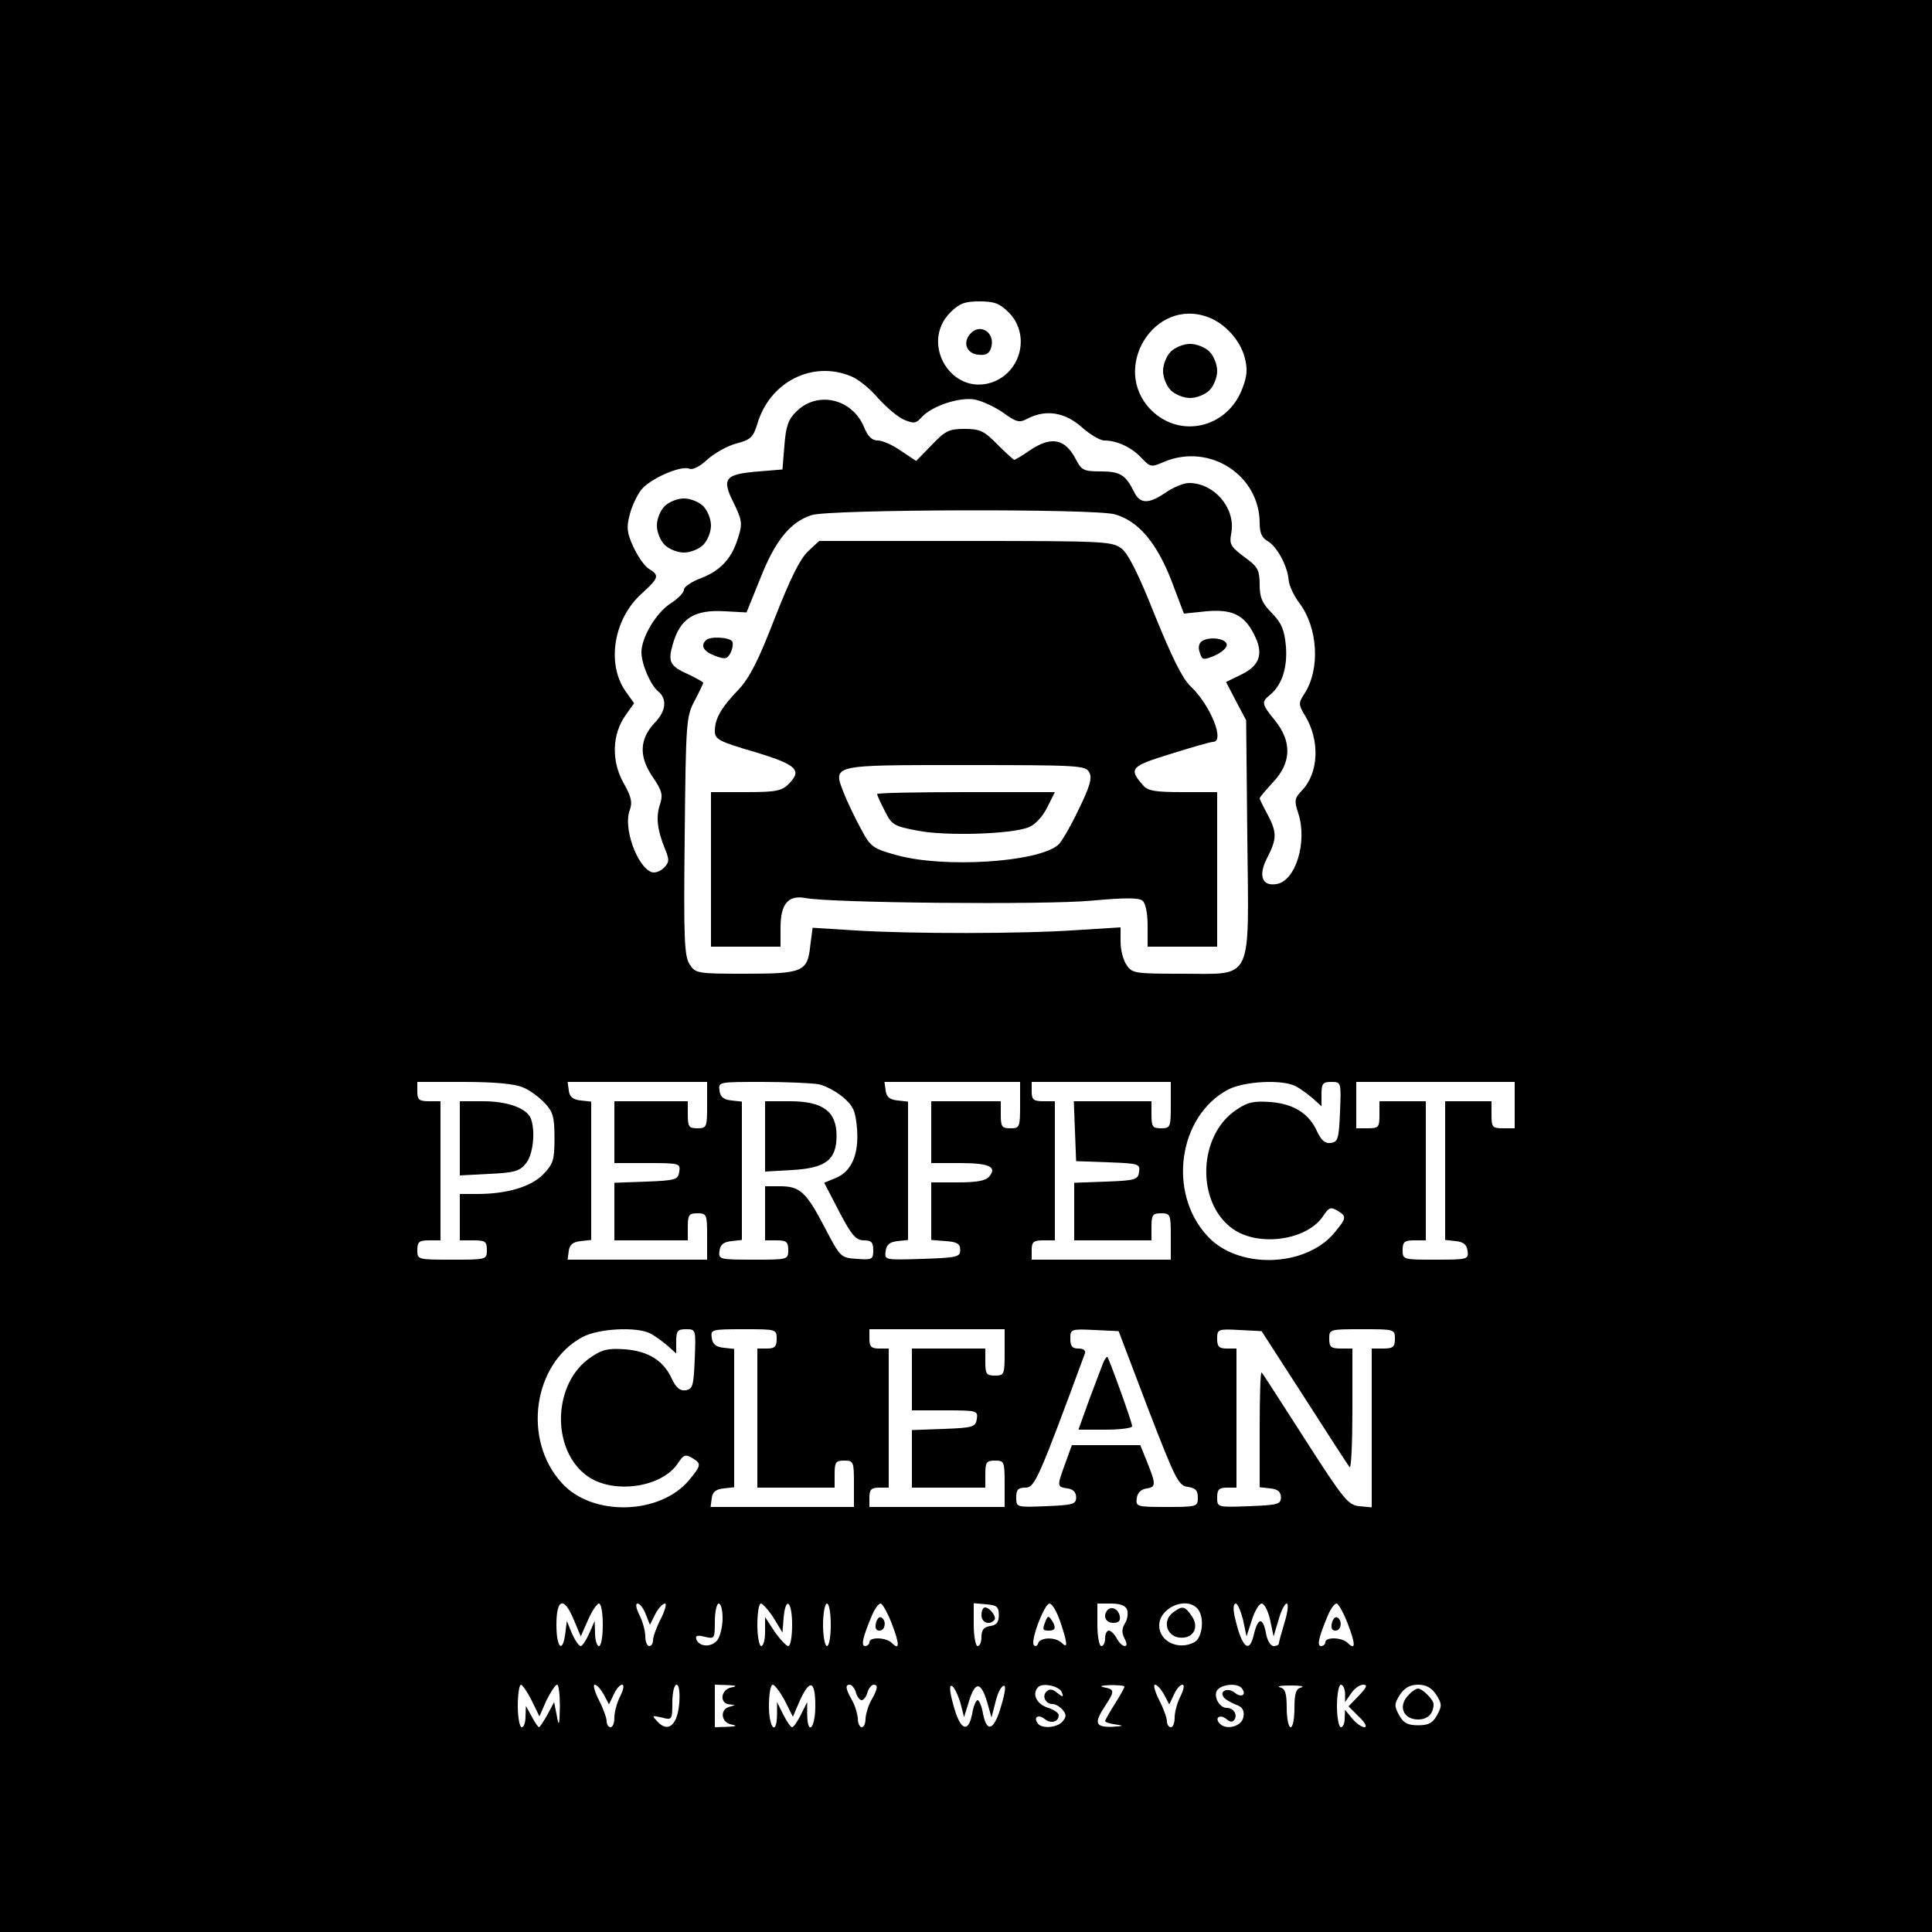 <?xml version="1.0" standalone="no"?>
<!DOCTYPE svg PUBLIC "-//W3C//DTD SVG 20010904//EN"
 "http://www.w3.org/TR/2001/REC-SVG-20010904/DTD/svg10.dtd">
<svg version="1.0" xmlns="http://www.w3.org/2000/svg"
 width="500pt" height="500pt" viewBox="0 0 500 500"
 preserveAspectRatio="xMidYMid meet">
<g transform="translate(0,500) scale(0.1,-0.1)"
fill="#000000" stroke="none">
<path d="M0 2500 l0 -2500 2500 0 2500 0 0 2500 0 2500 -2500 0 -2500 0 0
-2500z m2611 1691 c56 -57 32 -155 -45 -181 -105 -34 -185 102 -107 181 24 24
38 29 76 29 38 0 52 -5 76 -29z m516 -12 c43 -16 82 -59 94 -103 8 -31 7 -48
-6 -82 -39 -102 -161 -130 -236 -55 -106 107 8 293 148 240z m-924 -153 c18
-7 50 -33 70 -57 21 -23 50 -48 66 -55 26 -11 32 -10 46 6 27 30 99 53 138 46
19 -4 52 -19 73 -34 35 -25 42 -27 64 -15 47 24 96 16 139 -22 21 -19 48 -35
59 -35 33 0 71 -18 96 -45 23 -24 25 -25 59 -10 118 49 247 -35 247 -159 0
-25 6 -38 20 -46 24 -13 52 -64 55 -101 1 -14 14 -42 28 -60 48 -64 54 -171
13 -234 -16 -25 -16 -28 2 -58 38 -63 35 -147 -8 -192 -20 -21 -21 -27 -10
-60 24 -74 -7 -176 -57 -183 -37 -6 -47 22 -24 67 26 50 26 67 1 114 -11 20
-20 39 -20 41 0 3 16 21 35 42 47 50 49 104 5 159 -35 43 -36 48 -14 66 32 26
46 71 42 126 -4 43 -11 60 -36 86 -26 26 -32 41 -32 74 0 34 -5 45 -27 62 -51
38 -52 40 -46 74 10 63 -45 127 -110 127 -13 0 -41 -11 -62 -26 -43 -29 -65
-28 -80 3 -22 44 -36 53 -86 53 -44 0 -50 3 -64 30 -28 55 -64 62 -119 25 -20
-14 -39 -25 -41 -25 -2 0 -22 18 -44 40 -34 35 -45 40 -85 40 -40 0 -50 -5
-85 -42 l-40 -41 -39 26 c-21 15 -48 27 -60 27 -15 0 -26 10 -36 35 -31 74
-121 94 -175 40 -21 -20 -27 -38 -31 -88 l-5 -62 -61 -5 c-88 -7 -97 -18 -66
-80 22 -45 24 -55 13 -89 -16 -55 -45 -87 -96 -107 -25 -9 -45 -23 -45 -30 0
-8 -16 -24 -35 -36 -37 -24 -75 -88 -75 -126 0 -30 23 -84 43 -101 24 -19 21
-51 -8 -81 -40 -42 -42 -87 -7 -139 26 -38 28 -48 20 -73 -11 -32 -7 -66 13
-115 12 -29 11 -35 -3 -49 -9 -9 -23 -14 -32 -11 -38 15 -74 116 -56 161 7 20
4 34 -17 71 -31 56 -29 125 6 174 l22 31 -22 31 c-50 71 -31 188 42 253 45 41
46 47 18 64 -11 7 -29 33 -40 57 -17 37 -18 51 -9 84 5 21 19 50 30 64 23 28
101 63 124 54 9 -4 29 7 47 24 18 16 51 35 74 41 38 10 44 16 55 51 32 109
143 165 243 123z m682 -357 c60 -17 107 -71 146 -170 l33 -87 58 6 c66 6 98
-9 123 -59 26 -49 16 -81 -31 -104 l-41 -20 26 -50 26 -49 3 -301 c4 -382 17
-355 -168 -355 -122 0 -130 1 -144 22 -9 12 -16 40 -16 60 l0 38 -112 -7
c-142 -10 -429 -10 -574 -1 l-111 7 -6 -46 c-7 -68 -19 -73 -169 -73 -124 0
-128 1 -143 24 -14 21 -16 65 -13 333 3 297 4 309 26 350 12 23 22 44 22 46 0
2 -18 12 -39 22 -47 21 -53 32 -40 77 19 68 56 91 136 86 l55 -3 36 89 c38 97
78 146 133 163 47 15 730 17 784 2z m-1532 -1483 c18 -7 43 -26 57 -41 21 -22
25 -36 25 -90 0 -57 -3 -67 -29 -94 -31 -32 -93 -51 -171 -51 l-45 0 0 -60 0
-60 35 0 c31 0 35 -3 35 -25 0 -25 -1 -25 -90 -25 -89 0 -90 0 -90 25 0 21 5
25 30 25 l30 0 0 180 0 180 -30 0 c-25 0 -30 4 -30 25 l0 25 120 0 c80 0 132
-5 153 -14z m477 -46 c0 -57 -1 -60 -25 -60 -22 0 -25 4 -25 35 l0 35 -95 0
-95 0 0 -80 0 -80 86 0 c83 0 85 -1 82 -22 -3 -21 -9 -23 -85 -26 l-83 -3 0
-74 0 -75 95 0 95 0 0 35 c0 31 3 35 25 35 24 0 25 -3 25 -60 l0 -60 -181 0
-180 0 3 23 c2 16 11 23 31 25 l27 3 0 179 0 179 -27 3 c-20 2 -29 9 -31 26
l-3 22 180 0 181 0 0 -60z m288 54 c17 -3 45 -18 63 -33 27 -23 33 -35 37 -82
5 -67 -14 -111 -56 -128 l-29 -12 39 -75 c32 -61 43 -74 64 -74 19 0 24 -5 24
-26 0 -23 -3 -25 -42 -22 -43 3 -43 4 -84 82 -48 92 -64 106 -116 106 l-38 0
0 -70 0 -70 30 0 c25 0 30 -4 30 -25 0 -25 -1 -25 -91 -25 -88 0 -90 1 -87 23
2 16 11 23 31 25 l27 3 0 179 0 179 -27 3 c-20 2 -29 9 -31 26 -3 22 -2 22
111 22 63 0 128 -3 145 -6z m522 -54 c0 -57 -1 -60 -25 -60 -22 0 -25 4 -25
35 l0 35 -90 0 -90 0 0 -80 0 -80 74 0 c77 0 97 -10 76 -35 -9 -11 -33 -15
-81 -15 l-69 0 0 -74 0 -75 38 -3 c29 -2 37 -7 37 -23 0 -18 -8 -20 -98 -23
-98 -3 -98 -3 -95 20 2 17 11 24 31 26 l27 3 0 179 0 179 -27 3 c-20 2 -29 9
-31 26 l-3 22 175 0 176 0 0 -60z m390 0 c0 -57 -1 -60 -25 -60 -22 0 -25 4
-25 35 l0 35 -100 0 -101 0 3 -77 3 -78 83 -3 c79 -3 83 -4 80 -25 -3 -20 -9
-22 -85 -25 l-83 -3 0 -74 0 -75 100 0 100 0 0 35 c0 31 3 35 25 35 24 0 25
-3 25 -60 l0 -60 -180 0 -180 0 0 25 c0 21 5 25 30 25 l30 0 0 180 0 180 -30
0 c-25 0 -30 4 -30 25 l0 25 180 0 180 0 0 -60z m323 49 c12 -6 32 -21 45 -32
l22 -20 0 31 c0 28 4 32 25 32 26 0 26 0 23 -77 -3 -70 -5 -78 -24 -81 -14 -2
-24 6 -35 29 -21 47 -60 72 -121 77 -43 3 -59 0 -88 -20 -100 -66 -105 -240
-10 -308 67 -48 194 -30 235 34 14 21 19 23 36 13 25 -15 24 -19 -8 -58 -76
-90 -251 -94 -329 -7 -103 112 -74 310 54 378 42 22 140 27 175 9z m567 -49
l0 -60 -30 0 c-28 0 -30 3 -30 35 l0 35 -60 0 -60 0 0 -179 0 -180 28 -3 c19
-2 28 -9 30 -25 3 -22 1 -23 -82 -23 -85 0 -86 0 -86 25 0 21 5 25 30 25 l30
0 0 180 0 180 -60 0 -60 0 0 -35 c0 -32 -2 -35 -30 -35 l-30 0 0 60 0 60 205
0 205 0 0 -60z m-2237 -591 c12 -6 32 -21 45 -32 l22 -20 0 31 c0 28 4 32 25
32 26 0 26 0 23 -77 -3 -70 -5 -78 -24 -81 -14 -2 -24 6 -35 29 -21 47 -60 72
-121 77 -43 3 -59 0 -88 -20 -100 -66 -105 -240 -10 -308 67 -48 194 -30 235
34 14 21 19 23 36 13 25 -15 24 -19 -8 -58 -76 -90 -251 -94 -329 -7 -103 112
-74 310 54 378 42 22 140 27 175 9z m327 -14 c0 -20 -5 -25 -25 -25 l-25 0 0
-180 0 -180 100 0 100 0 0 35 c0 31 3 35 25 35 24 0 25 -3 25 -60 l0 -60 -186
0 -185 0 3 23 c2 16 11 23 31 25 l27 3 0 179 0 179 -27 3 c-20 2 -29 9 -31 26
-3 21 -1 22 82 22 85 0 86 0 86 -25z m590 -35 c0 -57 -1 -60 -25 -60 -22 0
-25 4 -25 35 l0 35 -95 0 -95 0 0 -80 0 -80 86 0 c83 0 85 -1 82 -22 -3 -21
-9 -23 -85 -26 l-83 -3 0 -74 0 -75 95 0 95 0 0 35 c0 31 3 35 25 35 24 0 25
-3 25 -60 l0 -60 -175 0 -175 0 0 25 c0 20 5 25 25 25 l25 0 0 180 0 180 -25
0 c-20 0 -25 5 -25 25 l0 25 175 0 175 0 0 -60z m371 -145 c71 -184 79 -200
103 -203 20 -3 26 -9 26 -28 0 -23 -2 -24 -81 -24 -78 0 -80 1 -77 23 2 14 11
23 26 25 25 4 24 11 -4 80 l-13 32 -89 0 -88 0 -17 -47 c-22 -60 -22 -61 6
-65 14 -2 22 -10 22 -23 0 -18 -8 -20 -77 -23 -78 -3 -78 -3 -78 23 0 20 5 25
24 25 24 0 34 23 154 348 2 7 -4 12 -17 12 -16 0 -21 6 -21 25 0 25 1 26 62
23 l63 -3 76 -200z m405 28 c61 -95 113 -176 117 -180 4 -3 7 64 7 150 l0 157
-30 0 c-25 0 -30 4 -30 25 0 25 1 25 85 25 84 0 85 0 85 -25 0 -21 -5 -25 -30
-25 l-30 0 0 -206 0 -205 -32 3 c-29 3 -40 16 -140 172 -60 93 -110 172 -113
174 -3 3 -5 -63 -5 -146 l0 -151 28 -3 c19 -2 27 -9 27 -23 0 -18 -8 -20 -82
-23 -83 -3 -83 -3 -83 23 0 20 5 25 25 25 l25 0 0 180 0 180 -25 0 c-20 0 -25
5 -25 25 0 25 2 26 57 23 l58 -3 111 -172z m-1891 -575 l18 -43 19 43 c10 23
23 42 28 42 6 0 10 -25 10 -55 0 -30 -4 -55 -10 -55 -5 0 -10 15 -10 33 l-1
32 -14 -32 c-8 -18 -18 -33 -22 -33 -5 0 -15 15 -23 33 l-13 32 -4 -32 c-7
-54 -23 -37 -23 22 0 69 20 74 45 13z m186 15 l11 -28 14 28 c8 15 19 27 25
27 5 0 0 -18 -11 -40 -11 -21 -20 -46 -20 -55 0 -8 -4 -15 -10 -15 -5 0 -10
11 -10 25 0 15 -7 39 -15 55 -9 18 -11 30 -5 30 6 0 15 -12 21 -27z m199 -11
c0 -21 -6 -46 -13 -56 -15 -20 -48 -19 -55 2 -3 9 3 11 22 6 25 -6 26 -5 26
40 0 25 5 46 10 46 6 0 10 -17 10 -38z m132 1 l23 -38 3 38 c5 57 22 44 22
-18 0 -30 -4 -55 -10 -55 -5 0 -21 17 -35 37 l-25 38 0 -38 c0 -20 -4 -37 -10
-37 -5 0 -10 25 -10 55 0 30 4 55 9 55 5 0 20 -17 33 -37z m148 -18 c0 -30 -4
-55 -10 -55 -5 0 -10 25 -10 55 0 30 5 55 10 55 6 0 10 -25 10 -55z m158 3
c21 -55 20 -70 0 -50 -15 15 -58 16 -58 2 0 -5 -5 -10 -11 -10 -11 0 -7 21 17
78 7 17 17 32 23 32 5 0 18 -24 29 -52z m277 22 c0 -18 -6 -26 -22 -28 -17 -3
-23 -10 -23 -28 0 -13 -4 -24 -10 -24 -5 0 -10 25 -10 56 l0 55 33 -3 c27 -2
32 -7 32 -28z m159 -17 c19 -56 20 -71 4 -55 -16 16 -55 15 -61 0 -2 -7 -7
-10 -11 -6 -11 9 27 108 40 108 7 0 19 -21 28 -47z m173 31 c3 -9 1 -25 -6
-36 -8 -13 -8 -24 -1 -38 7 -13 7 -20 1 -20 -6 0 -15 9 -21 20 -6 11 -15 20
-20 20 -6 0 -10 -9 -10 -20 0 -11 -4 -20 -10 -20 -5 0 -10 25 -10 55 l0 55 35
0 c24 0 38 -5 42 -16z m181 4 c20 -20 15 -76 -7 -88 -41 -22 -91 2 -91 43 0
45 67 76 98 45z m119 -30 l9 -43 14 43 c7 23 19 42 25 42 7 0 17 -19 22 -42
l9 -43 13 43 c6 23 16 42 21 42 5 0 3 -21 -5 -47 -8 -27 -15 -51 -15 -55 0 -5
-6 -8 -14 -8 -8 0 -17 15 -20 35 -8 41 -21 38 -31 -5 -12 -53 -32 -33 -50 48
-4 18 -3 32 3 32 5 0 13 -19 19 -42z m271 -10 c21 -55 20 -70 0 -50 -15 15
-58 16 -58 2 0 -5 -5 -10 -11 -10 -11 0 -7 21 17 78 7 17 17 32 23 32 5 0 18
-24 29 -52z m-2112 -199 l20 -41 18 41 c11 22 23 41 28 41 4 0 7 -26 7 -57 -1
-50 -3 -53 -8 -23 l-7 35 -17 -32 c-10 -18 -20 -33 -22 -33 -2 0 -11 12 -19
28 l-15 27 -1 -27 c0 -16 -4 -28 -10 -28 -5 0 -10 25 -10 55 0 30 4 55 8 55 4
0 17 -19 28 -41z m187 15 l13 -25 12 25 c6 14 16 26 22 26 6 0 4 -12 -5 -30
-8 -16 -15 -40 -15 -55 0 -14 -4 -25 -10 -25 -5 0 -10 7 -10 15 0 9 -9 34 -20
55 -11 22 -16 40 -11 40 6 0 16 -12 24 -26z m195 -20 c-4 -57 -28 -79 -55 -51
-17 18 -17 18 10 12 26 -7 27 -6 27 39 0 26 5 46 11 46 6 0 9 -19 7 -46z m135
39 c-28 -5 -32 -42 -5 -44 16 -1 16 -2 0 -6 -26 -7 -22 -41 5 -46 16 -3 13 -5
-10 -6 l-33 -1 0 55 0 55 33 -1 c23 -1 26 -3 10 -6z m138 -34 l21 -42 18 42
c26 57 40 52 40 -14 0 -58 -20 -79 -21 -22 l0 32 -16 -32 c-9 -18 -19 -33 -23
-33 -4 0 -14 15 -23 33 l-16 32 0 -32 c-1 -57 -21 -36 -21 22 0 30 4 55 10 55
5 0 19 -19 31 -41z m184 21 c3 -11 10 -20 15 -20 5 0 12 9 15 20 3 11 11 20
16 20 12 0 11 -10 -6 -40 -8 -14 -14 -35 -15 -47 0 -13 -4 -23 -10 -23 -5 0
-10 10 -10 23 -1 12 -7 33 -15 47 -17 30 -18 40 -6 40 5 0 13 -9 16 -20z m270
-25 l10 -39 13 42 c16 52 31 50 47 -4 l11 -39 10 39 c5 22 14 41 21 43 7 3 5
-15 -6 -52 -18 -63 -37 -71 -47 -20 -3 19 -10 35 -14 35 -4 0 -11 -16 -14 -35
-10 -52 -31 -43 -48 20 -10 35 -12 55 -5 52 6 -2 15 -21 22 -42z m263 25 c5
-13 3 -13 -12 -1 -12 10 -20 11 -28 3 -12 -12 -2 -32 16 -32 8 0 19 -7 26 -15
10 -12 10 -18 0 -30 -14 -17 -56 -20 -65 -4 -11 16 3 23 19 10 16 -13 36 -7
36 10 0 6 -13 15 -30 20 -28 10 -40 36 -23 53 12 12 56 2 61 -14z m162 15 c0
-3 -11 -23 -25 -45 -14 -22 -25 -42 -25 -44 0 -3 12 -7 28 -9 22 -3 20 -4 -10
-6 -44 -1 -47 10 -18 54 25 38 25 43 -2 48 -14 3 -9 5 15 6 20 0 37 -1 37 -4z
m103 -21 l13 -25 12 25 c6 14 16 26 22 26 6 0 4 -12 -5 -30 -8 -16 -15 -40
-15 -55 0 -14 -4 -25 -10 -25 -5 0 -10 7 -10 15 0 9 -9 34 -20 55 -11 22 -16
40 -11 40 6 0 16 -12 24 -26z m202 15 c11 -16 -3 -23 -19 -10 -17 14 -40 6
-30 -10 3 -6 17 -14 31 -20 18 -6 24 -15 21 -32 -3 -24 -43 -36 -61 -18 -15
15 0 26 17 12 10 -8 16 -9 21 -1 8 13 -3 30 -20 30 -21 0 -37 34 -23 48 15 15
55 16 63 1z m153 4 c-14 -3 -18 -15 -18 -54 0 -27 -4 -49 -10 -49 -5 0 -10 22
-10 49 0 39 -4 51 -17 54 -10 3 2 5 27 5 25 0 37 -2 28 -5z m113 -15 l0 -23
16 23 c8 12 22 22 31 22 12 0 9 -7 -11 -28 l-27 -28 27 -27 c16 -15 22 -27 14
-27 -7 0 -21 10 -32 23 l-18 22 -1 -22 c0 -13 -4 -23 -10 -23 -5 0 -10 25 -10
55 0 30 5 55 10 55 6 0 10 -10 11 -22z m236 -4 c15 -24 15 -29 2 -53 -11 -20
-22 -26 -49 -26 -27 0 -38 6 -49 26 -13 24 -13 29 2 53 12 18 26 26 47 26 21
0 35 -8 47 -26z"/>
<path d="M2510 4135 c-19 -23 -8 -50 22 -53 19 -2 28 2 33 18 12 39 -29 66
-55 35z"/>
<path d="M3030 4090 c-11 -11 -20 -33 -20 -50 0 -17 9 -39 20 -50 11 -11 33
-20 50 -20 17 0 39 9 50 20 11 11 20 33 20 50 0 17 -9 39 -20 50 -11 11 -33
20 -50 20 -17 0 -39 -9 -50 -20z"/>
<path d="M1720 3690 c-11 -11 -20 -33 -20 -50 0 -17 9 -39 20 -50 11 -11 33
-20 50 -20 17 0 39 9 50 20 11 11 20 33 20 50 0 17 -9 39 -20 50 -11 11 -33
20 -50 20 -17 0 -39 -9 -50 -20z"/>
<path d="M2091 3573 c-21 -20 -46 -71 -86 -173 -43 -111 -65 -154 -94 -185
-45 -47 -61 -75 -61 -107 0 -21 10 -27 103 -54 109 -33 124 -47 88 -83 -18
-18 -33 -21 -111 -21 l-90 0 0 -200 0 -200 90 0 90 0 0 49 c0 62 20 85 64 77
64 -13 621 -18 740 -7 87 8 123 8 133 0 8 -7 13 -33 13 -65 l0 -54 90 0 90 0
0 200 0 200 -88 0 c-72 0 -92 3 -104 18 -38 43 -32 49 72 81 54 17 103 31 109
31 32 0 -6 95 -58 144 -21 20 -48 75 -92 183 -41 104 -69 160 -86 173 -25 19
-42 20 -404 20 l-379 0 -29 -27z m728 -572 c8 -14 2 -36 -28 -97 -21 -44 -45
-85 -53 -91 -54 -45 -296 -60 -418 -26 -61 17 -67 21 -92 68 -15 28 -35 69
-44 92 -29 75 -36 73 317 73 291 0 309 -1 318 -19z"/>
<path d="M2270 2945 c0 -3 9 -23 20 -44 18 -36 23 -39 86 -51 73 -14 241 -9
286 9 16 6 36 27 48 51 l20 40 -230 0 c-126 0 -230 -2 -230 -5z"/>
<path d="M1827 3343 c-15 -14 -6 -29 23 -40 26 -10 32 -9 41 8 5 11 7 24 4 29
-7 11 -58 14 -68 3z"/>
<path d="M3111 3341 c-8 -5 -11 -16 -6 -30 6 -19 9 -20 38 -8 18 8 32 20 32
28 0 16 -43 23 -64 10z"/>
<path d="M1190 2054 l0 -96 76 4 c65 3 79 7 95 27 19 23 25 83 13 116 -11 27
-60 45 -124 45 l-60 0 0 -96z"/>
<path d="M1980 2059 l0 -91 70 4 c87 5 115 26 115 89 0 63 -36 89 -121 89
l-64 0 0 -91z"/>
<path d="M2855 1473 c-4 -10 -20 -53 -36 -95 l-28 -78 69 0 c39 0 70 4 70 9 0
10 -59 173 -64 179 -2 1 -7 -5 -11 -15z"/>
<path d="M2267 800 c-3 -13 0 -20 9 -20 15 0 19 26 5 34 -5 3 -11 -3 -14 -14z"/>
<path d="M2540 820 c0 -19 20 -27 33 -13 8 7 -11 33 -24 33 -5 0 -9 -9 -9 -20z"/>
<path d="M2706 805 c-9 -23 -8 -25 9 -25 17 0 19 9 6 28 -7 11 -10 10 -15 -3z"/>
<path d="M2867 834 c-14 -15 -6 -34 14 -34 14 0 19 5 17 17 -3 18 -20 27 -31
17z"/>
<path d="M3036 827 c-28 -20 -18 -61 16 -65 36 -4 53 26 32 56 -18 26 -24 27
-48 9z"/>
<path d="M3447 800 c-3 -13 0 -20 9 -20 15 0 19 26 5 34 -5 3 -11 -3 -14 -14z"/>
<path d="M3646 614 c-29 -28 -15 -64 24 -64 25 0 40 15 40 40 0 11 -29 40 -40
40 -5 0 -16 -7 -24 -16z"/>
</g>
</svg>
